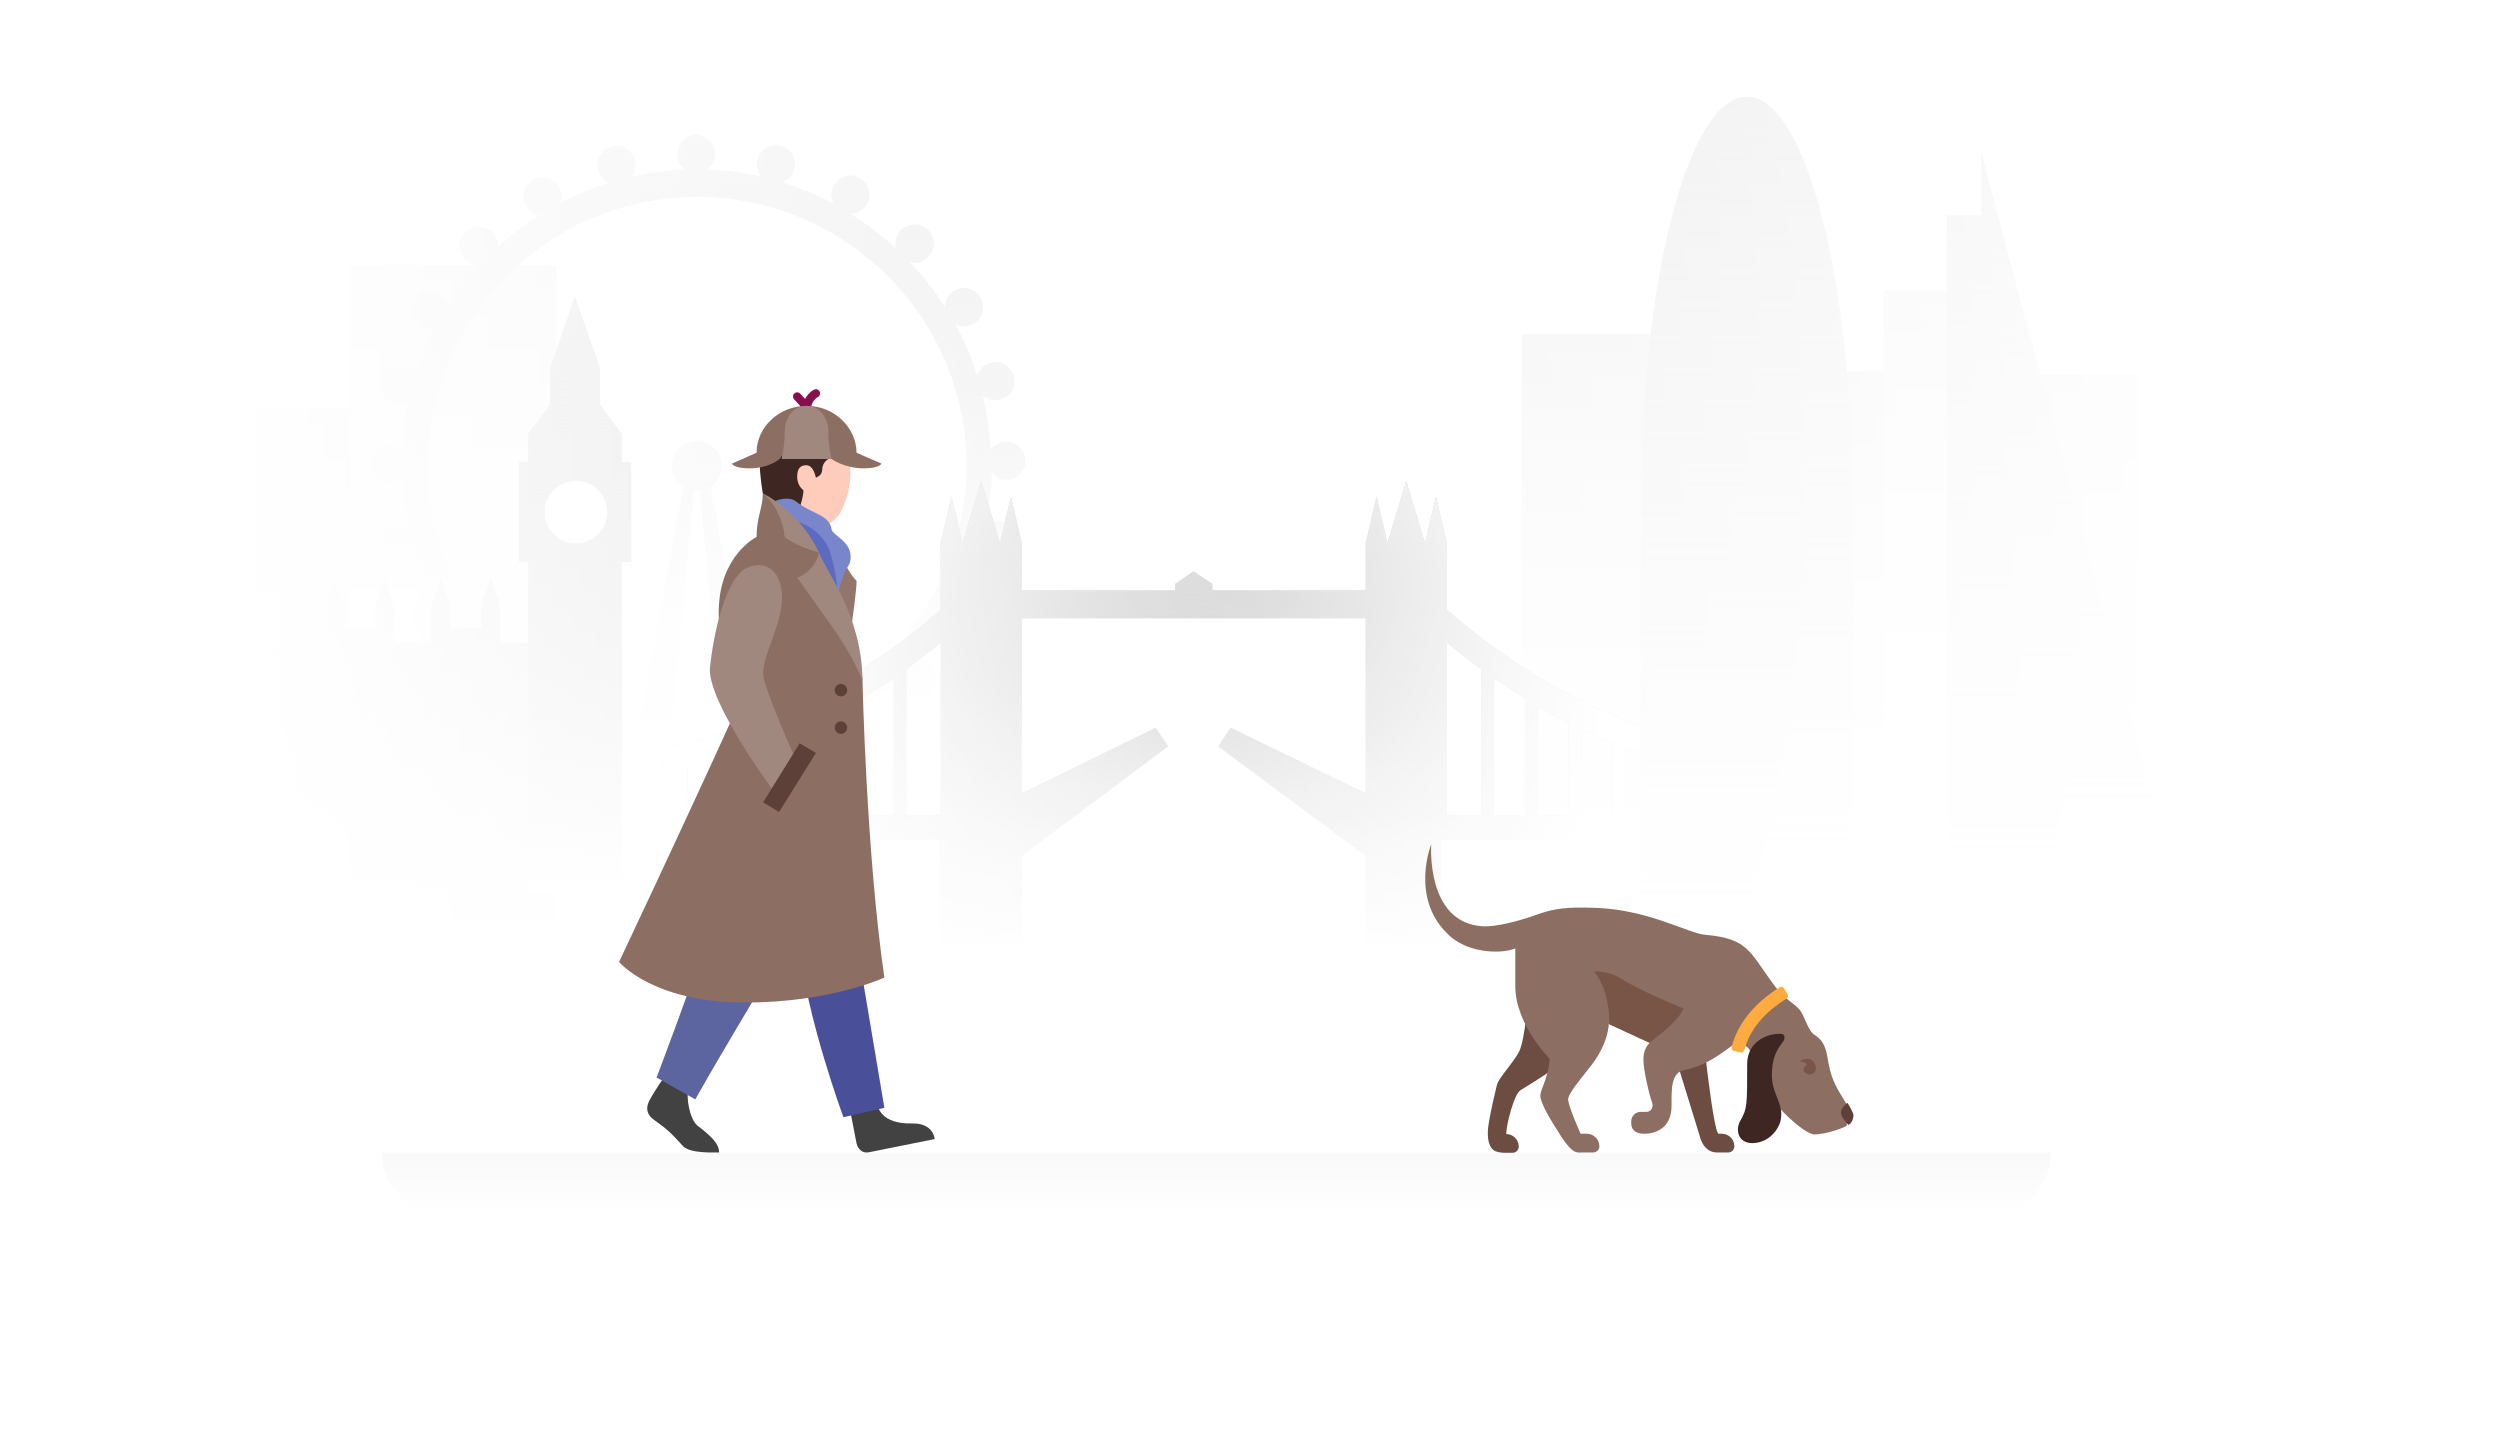 <svg width="600" height="344" viewBox="0 0 600 344" fill="none" xmlns="http://www.w3.org/2000/svg">
<rect x="0" y="0" width="600" height="344" fill="#333333" stroke="none"/>
<g clip-path="url(#clip0)">
<path d="M600 -58.536H0V391.31H600V-58.536Z" fill="white"/>
<path d="M452.25 176.134H480V69.67H452.25V176.134Z" fill="url(#paint0_linear)"/>
<path d="M452.25 176.134H480V69.67H452.25V176.134Z" fill="url(#paint1_linear)"/>
<path d="M365.25 203.124H404.25V80.166H365.25V203.124Z" fill="url(#paint2_linear)"/>
<path d="M365.25 203.124H404.25V80.166H365.25V203.124Z" fill="url(#paint3_linear)"/>
<path d="M413.25 200.125H452.25V89.163H413.25V200.125Z" fill="url(#paint4_linear)"/>
<path d="M413.25 200.125H452.25V89.163H413.25V200.125Z" fill="url(#paint5_linear)"/>
<path d="M513 89.913H477V218.869H513V89.913Z" fill="white"/>
<path d="M513 89.913H477V218.869H513V89.913Z" fill="url(#paint6_linear)"/>
<path d="M98.25 98.16H61.5V227.116H98.25V98.16Z" fill="white"/>
<path d="M61.5 227.116H98.25V98.16H61.5V227.116Z" fill="url(#paint7_linear)"/>
<path d="M133.5 63.672H84V191.128H133.5V63.672Z" fill="white"/>
<path d="M84 191.128H133.5V63.672H84V191.128Z" fill="url(#paint8_linear)"/>
<path d="M241.5 115.179C244.05 115.179 246.075 113.155 246.075 110.606C246.075 108.057 244.05 106.033 241.5 106.033C239.925 106.033 238.575 106.782 237.75 107.982C237.525 103.483 236.85 99.135 235.875 94.936C237 95.911 238.575 96.361 240.075 95.911C242.55 95.236 243.975 92.762 243.3 90.288C242.625 87.814 240.15 86.389 237.675 87.064C236.1 87.514 234.975 88.638 234.525 90.138C233.175 85.79 231.375 81.666 229.275 77.767C230.625 78.517 232.275 78.517 233.7 77.692C235.875 76.418 236.625 73.569 235.35 71.394C234.075 69.22 231.225 68.47 229.05 69.745C227.55 70.57 226.8 72.144 226.8 73.719C224.325 69.82 221.475 66.221 218.325 62.922C219.825 63.297 221.55 62.922 222.75 61.723C224.55 59.923 224.55 56.999 222.75 55.2C220.95 53.401 218.025 53.401 216.225 55.2C215.025 56.4 214.65 58.124 215.025 59.623C211.65 56.55 208.05 53.776 204.15 51.301C205.725 51.226 207.15 50.477 208.05 49.052C209.325 46.878 208.575 44.029 206.4 42.754C204.225 41.48 201.375 42.229 200.1 44.404C199.275 45.828 199.35 47.553 200.1 48.902C196.125 46.803 192 45.078 187.65 43.729C189.075 43.279 190.2 42.08 190.65 40.58C191.325 38.106 189.825 35.632 187.425 34.957C184.95 34.282 182.475 35.782 181.8 38.181C181.35 39.755 181.8 41.33 182.85 42.454C178.575 41.48 174.225 40.88 169.725 40.73C170.925 39.905 171.675 38.556 171.675 36.981C171.675 34.432 169.65 32.408 167.1 32.408C164.55 32.408 162.525 34.432 162.525 36.981C162.525 38.556 163.275 39.905 164.475 40.73C160.05 40.88 155.775 41.48 151.575 42.379C152.4 41.255 152.775 39.83 152.4 38.406C151.725 35.932 149.25 34.507 146.775 35.182C144.3 35.857 142.875 38.331 143.55 40.805C143.925 42.229 144.9 43.279 146.175 43.804C142.125 45.078 138.225 46.728 134.475 48.677C134.925 47.478 134.85 46.053 134.175 44.853C132.9 42.679 130.05 41.929 127.875 43.204C125.7 44.479 124.95 47.328 126.225 49.502C126.9 50.702 128.1 51.451 129.375 51.676C125.85 53.925 122.55 56.4 119.55 59.174C119.55 57.974 119.175 56.7 118.2 55.8C116.4 54 113.475 54 111.675 55.8C109.875 57.599 109.875 60.523 111.675 62.322C112.575 63.222 113.85 63.672 115.05 63.672C112.35 66.596 109.875 69.82 107.7 73.194C107.4 72.069 106.65 71.095 105.6 70.495C103.425 69.22 100.575 69.97 99.3 72.144C98.025 74.318 98.775 77.168 100.95 78.442C102 79.042 103.2 79.192 104.325 78.892C102.525 82.341 100.95 86.014 99.75 89.763C99.15 88.864 98.25 88.189 97.125 87.889C94.65 87.214 92.175 88.713 91.5 91.113C90.825 93.587 92.325 96.061 94.725 96.736C95.85 97.036 96.975 96.886 97.875 96.436C97.05 100.185 96.525 104.008 96.375 107.907C95.625 107.307 94.575 106.857 93.525 106.857C90.975 106.857 88.95 108.882 88.95 111.431C88.95 113.98 90.975 116.004 93.525 116.004C94.575 116.004 95.625 115.629 96.375 114.955C96.6 118.853 97.05 122.602 97.875 126.276C96.975 125.901 96 125.826 94.95 126.051C92.475 126.726 91.05 129.2 91.725 131.674C92.4 134.148 94.875 135.573 97.35 134.898C98.325 134.598 99.15 133.998 99.75 133.248C100.95 136.847 102.375 140.371 104.1 143.67C103.125 143.595 102.225 143.745 101.325 144.27C99.15 145.544 98.4 148.393 99.675 150.567C100.95 152.742 103.8 153.491 105.975 152.217C106.875 151.692 107.475 150.942 107.925 150.043C110.025 153.191 112.275 156.19 114.825 158.965C113.925 159.114 113.025 159.564 112.275 160.239C110.475 162.038 110.475 164.962 112.275 166.762C114.075 168.561 117 168.561 118.8 166.762C119.55 166.012 119.925 165.112 120.075 164.138C122.925 166.612 125.925 168.936 129.075 170.96C128.25 171.335 127.425 172.01 126.975 172.835C125.7 175.009 126.45 177.858 128.625 179.133C130.8 180.407 133.65 179.657 134.925 177.483C135.45 176.583 135.6 175.609 135.525 174.634C138.9 176.284 142.35 177.783 146.025 178.908C145.275 179.507 144.75 180.332 144.45 181.307C143.775 183.781 145.275 186.255 147.675 186.93C150.15 187.605 152.625 186.105 153.3 183.706C153.6 182.656 153.45 181.682 153.075 180.782C156.75 181.532 160.575 181.982 164.4 182.132C163.8 182.881 163.425 183.856 163.425 184.981C163.425 187.53 165.45 189.554 168 189.554C170.55 189.554 172.575 187.53 172.575 184.981C172.575 183.856 172.2 182.881 171.525 182.057C175.425 181.832 179.25 181.232 183 180.407C182.55 181.382 182.4 182.431 182.7 183.556C183.375 186.03 185.85 187.455 188.325 186.78C190.8 186.105 192.225 183.631 191.55 181.157C191.25 180.032 190.5 179.133 189.6 178.533C193.35 177.258 197.025 175.684 200.475 173.809C200.25 174.934 200.4 176.059 201 177.108C202.275 179.283 205.125 180.032 207.3 178.758C209.475 177.483 210.225 174.634 208.95 172.46C208.35 171.335 207.3 170.66 206.175 170.361C209.55 168.111 212.7 165.637 215.625 162.863C215.625 164.063 216.075 165.262 216.975 166.162C218.775 167.961 221.7 167.961 223.5 166.162C225.3 164.363 225.3 161.439 223.5 159.639C222.525 158.665 221.25 158.29 220.05 158.29C222.825 155.216 225.3 151.917 227.475 148.318C227.7 149.593 228.45 150.717 229.65 151.392C231.825 152.667 234.675 151.917 235.95 149.743C237.225 147.568 236.475 144.719 234.3 143.445C233.1 142.695 231.675 142.695 230.4 143.145C232.275 139.396 233.85 135.423 235.125 131.374C235.65 132.648 236.7 133.623 238.125 133.998C240.6 134.673 243.075 133.173 243.75 130.774C244.425 128.3 242.925 125.826 240.525 125.151C239.1 124.776 237.6 125.151 236.55 125.976C237.45 121.777 237.9 117.504 238.05 113.08C238.65 114.43 240 115.179 241.5 115.179ZM167.25 176.359C165.15 176.359 163.125 176.284 161.1 176.059L166.5 117.729C166.725 117.729 167.025 117.804 167.25 117.804C167.475 117.804 167.775 117.804 168 117.729L173.4 176.059C171.375 176.284 169.275 176.359 167.25 176.359ZM181.275 174.784L170.475 116.829C172.125 115.779 173.25 113.905 173.25 111.806C173.25 108.507 170.55 105.808 167.25 105.808C163.95 105.808 161.25 108.507 161.25 111.806C161.25 113.905 162.375 115.779 164.025 116.829L153.225 174.784C124.35 168.336 102.675 142.545 102.675 111.806C102.675 76.193 131.7 47.253 167.325 47.253C202.95 47.253 231.975 76.268 231.975 111.806C231.9 142.545 210.225 168.336 181.275 174.784Z" fill="white"/>
<path d="M241.5 115.179C244.05 115.179 246.075 113.155 246.075 110.606C246.075 108.057 244.05 106.033 241.5 106.033C239.925 106.033 238.575 106.782 237.75 107.982C237.525 103.483 236.85 99.135 235.875 94.936C237 95.911 238.575 96.361 240.075 95.911C242.55 95.236 243.975 92.762 243.3 90.288C242.625 87.814 240.15 86.389 237.675 87.064C236.1 87.514 234.975 88.638 234.525 90.138C233.175 85.79 231.375 81.666 229.275 77.767C230.625 78.517 232.275 78.517 233.7 77.692C235.875 76.418 236.625 73.569 235.35 71.394C234.075 69.22 231.225 68.47 229.05 69.745C227.55 70.57 226.8 72.144 226.8 73.719C224.325 69.82 221.475 66.221 218.325 62.922C219.825 63.297 221.55 62.922 222.75 61.723C224.55 59.923 224.55 56.999 222.75 55.2C220.95 53.401 218.025 53.401 216.225 55.2C215.025 56.4 214.65 58.124 215.025 59.623C211.65 56.55 208.05 53.776 204.15 51.301C205.725 51.226 207.15 50.477 208.05 49.052C209.325 46.878 208.575 44.029 206.4 42.754C204.225 41.48 201.375 42.229 200.1 44.404C199.275 45.828 199.35 47.553 200.1 48.902C196.125 46.803 192 45.078 187.65 43.729C189.075 43.279 190.2 42.08 190.65 40.58C191.325 38.106 189.825 35.632 187.425 34.957C184.95 34.282 182.475 35.782 181.8 38.181C181.35 39.755 181.8 41.33 182.85 42.454C178.575 41.48 174.225 40.88 169.725 40.73C170.925 39.905 171.675 38.556 171.675 36.981C171.675 34.432 169.65 32.408 167.1 32.408C164.55 32.408 162.525 34.432 162.525 36.981C162.525 38.556 163.275 39.905 164.475 40.73C160.05 40.88 155.775 41.48 151.575 42.379C152.4 41.255 152.775 39.83 152.4 38.406C151.725 35.932 149.25 34.507 146.775 35.182C144.3 35.857 142.875 38.331 143.55 40.805C143.925 42.229 144.9 43.279 146.175 43.804C142.125 45.078 138.225 46.728 134.475 48.677C134.925 47.478 134.85 46.053 134.175 44.853C132.9 42.679 130.05 41.929 127.875 43.204C125.7 44.479 124.95 47.328 126.225 49.502C126.9 50.702 128.1 51.451 129.375 51.676C125.85 53.925 122.55 56.4 119.55 59.174C119.55 57.974 119.175 56.7 118.2 55.8C116.4 54 113.475 54 111.675 55.8C109.875 57.599 109.875 60.523 111.675 62.322C112.575 63.222 113.85 63.672 115.05 63.672C112.35 66.596 109.875 69.82 107.7 73.194C107.4 72.069 106.65 71.095 105.6 70.495C103.425 69.22 100.575 69.97 99.3 72.144C98.025 74.318 98.775 77.168 100.95 78.442C102 79.042 103.2 79.192 104.325 78.892C102.525 82.341 100.95 86.014 99.75 89.763C99.15 88.864 98.25 88.189 97.125 87.889C94.65 87.214 92.175 88.713 91.5 91.113C90.825 93.587 92.325 96.061 94.725 96.736C95.85 97.036 96.975 96.886 97.875 96.436C97.05 100.185 96.525 104.008 96.375 107.907C95.625 107.307 94.575 106.857 93.525 106.857C90.975 106.857 88.95 108.882 88.95 111.431C88.95 113.98 90.975 116.004 93.525 116.004C94.575 116.004 95.625 115.629 96.375 114.955C96.6 118.853 97.05 122.602 97.875 126.276C96.975 125.901 96 125.826 94.95 126.051C92.475 126.726 91.05 129.2 91.725 131.674C92.4 134.148 94.875 135.573 97.35 134.898C98.325 134.598 99.15 133.998 99.75 133.248C100.95 136.847 102.375 140.371 104.1 143.67C103.125 143.595 102.225 143.745 101.325 144.27C99.15 145.544 98.4 148.393 99.675 150.567C100.95 152.742 103.8 153.491 105.975 152.217C106.875 151.692 107.475 150.942 107.925 150.043C110.025 153.191 112.275 156.19 114.825 158.965C113.925 159.114 113.025 159.564 112.275 160.239C110.475 162.038 110.475 164.962 112.275 166.762C114.075 168.561 117 168.561 118.8 166.762C119.55 166.012 119.925 165.112 120.075 164.138C122.925 166.612 125.925 168.936 129.075 170.96C128.25 171.335 127.425 172.01 126.975 172.835C125.7 175.009 126.45 177.858 128.625 179.133C130.8 180.407 133.65 179.657 134.925 177.483C135.45 176.583 135.6 175.609 135.525 174.634C138.9 176.284 142.35 177.783 146.025 178.908C145.275 179.507 144.75 180.332 144.45 181.307C143.775 183.781 145.275 186.255 147.675 186.93C150.15 187.605 152.625 186.105 153.3 183.706C153.6 182.656 153.45 181.682 153.075 180.782C156.75 181.532 160.575 181.982 164.4 182.132C163.8 182.881 163.425 183.856 163.425 184.981C163.425 187.53 165.45 189.554 168 189.554C170.55 189.554 172.575 187.53 172.575 184.981C172.575 183.856 172.2 182.881 171.525 182.057C175.425 181.832 179.25 181.232 183 180.407C182.55 181.382 182.4 182.431 182.7 183.556C183.375 186.03 185.85 187.455 188.325 186.78C190.8 186.105 192.225 183.631 191.55 181.157C191.25 180.032 190.5 179.133 189.6 178.533C193.35 177.258 197.025 175.684 200.475 173.809C200.25 174.934 200.4 176.059 201 177.108C202.275 179.283 205.125 180.032 207.3 178.758C209.475 177.483 210.225 174.634 208.95 172.46C208.35 171.335 207.3 170.66 206.175 170.361C209.55 168.111 212.7 165.637 215.625 162.863C215.625 164.063 216.075 165.262 216.975 166.162C218.775 167.961 221.7 167.961 223.5 166.162C225.3 164.363 225.3 161.439 223.5 159.639C222.525 158.665 221.25 158.29 220.05 158.29C222.825 155.216 225.3 151.917 227.475 148.318C227.7 149.593 228.45 150.717 229.65 151.392C231.825 152.667 234.675 151.917 235.95 149.743C237.225 147.568 236.475 144.719 234.3 143.445C233.1 142.695 231.675 142.695 230.4 143.145C232.275 139.396 233.85 135.423 235.125 131.374C235.65 132.648 236.7 133.623 238.125 133.998C240.6 134.673 243.075 133.173 243.75 130.774C244.425 128.3 242.925 125.826 240.525 125.151C239.1 124.776 237.6 125.151 236.55 125.976C237.45 121.777 237.9 117.504 238.05 113.08C238.65 114.43 240 115.179 241.5 115.179ZM167.25 176.359C165.15 176.359 163.125 176.284 161.1 176.059L166.5 117.729C166.725 117.729 167.025 117.804 167.25 117.804C167.475 117.804 167.775 117.804 168 117.729L173.4 176.059C171.375 176.284 169.275 176.359 167.25 176.359ZM181.275 174.784L170.475 116.829C172.125 115.779 173.25 113.905 173.25 111.806C173.25 108.507 170.55 105.808 167.25 105.808C163.95 105.808 161.25 108.507 161.25 111.806C161.25 113.905 162.375 115.779 164.025 116.829L153.225 174.784C124.35 168.336 102.675 142.545 102.675 111.806C102.675 76.193 131.7 47.253 167.325 47.253C202.95 47.253 231.975 76.268 231.975 111.806C231.9 142.545 210.225 168.336 181.275 174.784Z" fill="url(#paint9_linear)"/>
<path d="M475.5 36.681V51.676H467.25V221.868H524.7L475.5 36.681Z" fill="white"/>
<path d="M475.5 36.681V51.676H467.25V221.868H524.7L475.5 36.681Z" fill="url(#paint10_linear)"/>
<path d="M120 154.391V145.394L117.75 138.646L115.5 145.394V150.642H108V145.394L105.75 138.646L103.5 145.394V154.391H94.5V145.394L92.25 138.646L90 145.394V150.642H82.5V145.394L80.25 138.646L78 145.394V154.391H61.5V221.118H133.5V154.391H120Z" fill="white"/>
<path d="M120 154.391V145.394L117.75 138.646L115.5 145.394V150.642H108V145.394L105.75 138.646L103.5 145.394V154.391H94.5V145.394L92.25 138.646L90 145.394V150.642H82.5V145.394L80.25 138.646L78 145.394V154.391H61.5V221.118H133.5V154.391H120Z" fill="url(#paint11_linear)"/>
<path d="M120 154.391V145.394L117.75 138.646L115.5 145.394V150.642H108V145.394L105.75 138.646L103.5 145.394V154.391H94.5V145.394L92.25 138.646L90 145.394V150.642H82.5V145.394L80.25 138.646L78 145.394V154.391H61.5V221.118H133.5V154.391H120Z" fill="url(#paint12_radial)"/>
<path d="M149.25 110.906V104.158L144 97.111V88.339L138 71.169L132 88.339V97.186L126.75 104.083V110.831H124.5V134.823H126.75V214.296H149.25V134.898H151.5V110.906H149.25Z" fill="white"/>
<path d="M149.25 110.906V104.158L144 97.111V88.339L138 71.169L132 88.339V97.186L126.75 104.083V110.831H124.5V134.823H126.75V214.296H149.25V134.898H151.5V110.906H149.25ZM138.225 130.399C134.1 130.399 130.725 127.025 130.725 122.902C130.725 118.778 134.1 115.404 138.225 115.404C142.35 115.404 145.725 118.778 145.725 122.902C145.725 127.025 142.35 130.399 138.225 130.399Z" fill="url(#paint13_linear)"/>
<path d="M410.999 184.831C411.899 184.981 412.724 185.056 413.624 185.205L414.299 179.283C381.824 175.459 354.149 152.442 347.249 146.294V146.144V130.399L344.624 119.153L341.999 130.399L337.499 115.404L332.999 130.399L330.374 119.153L327.749 130.399V141.645H290.999V140.146L286.499 137.147V137.072L281.999 140.146V141.645H245.249V130.399L242.624 119.153L239.999 130.399L235.499 115.404L230.999 130.399L228.374 119.153L225.749 130.399V146.144V146.294C218.849 152.442 191.324 175.459 158.699 179.283L159.374 185.205C160.274 185.131 161.174 184.981 161.999 184.831V195.627H158.999V201.625H225.749V226.366H245.249V205.374L280.349 179.133L277.349 174.634L245.249 190.379V148.393H327.749V190.379L295.349 174.634L292.349 179.133L327.749 205.374V226.366H345.749V201.625H413.999V195.627H410.999V184.831ZM172.499 195.627H164.999V184.381C167.549 183.931 170.024 183.331 172.499 182.731V195.627ZM182.999 195.627H175.499V181.907C178.049 181.157 180.524 180.332 182.999 179.432V195.627ZM193.499 195.627H185.999V178.233C188.549 177.183 191.099 176.134 193.499 174.934V195.627ZM203.999 195.627H196.499V173.509C199.124 172.16 201.599 170.81 203.999 169.461V195.627ZM214.499 195.627H206.999V167.587C209.699 165.937 212.174 164.288 214.499 162.713V195.627ZM225.749 154.391V195.552V195.627H217.499V160.614C220.799 158.215 223.574 156.04 225.749 154.241V154.391ZM355.499 195.627H347.249V195.552V154.391V154.241C349.424 156.04 352.199 158.29 355.499 160.614V195.627ZM365.999 195.627H358.499V162.713C360.824 164.288 363.299 165.937 365.999 167.587V195.627ZM376.499 195.627H368.999V169.386C371.399 170.735 373.874 172.16 376.499 173.435V195.627ZM386.999 195.627H379.499V174.934C381.899 176.059 384.449 177.183 386.999 178.233V195.627ZM397.499 195.627H389.999V179.357C392.474 180.257 394.949 181.082 397.499 181.832V195.627ZM407.999 195.627H400.499V182.731C402.974 183.406 405.449 183.931 407.999 184.381V195.627Z" fill="white"/>
<path d="M410.999 184.831C411.899 184.981 412.724 185.056 413.624 185.205L414.299 179.283C381.824 175.459 354.149 152.442 347.249 146.294V146.144V130.399L344.624 119.153L341.999 130.399L337.499 115.404L332.999 130.399L330.374 119.153L327.749 130.399V141.645H290.999V140.146L286.499 137.147V137.072L281.999 140.146V141.645H245.249V130.399L242.624 119.153L239.999 130.399L235.499 115.404L230.999 130.399L228.374 119.153L225.749 130.399V146.144V146.294C218.849 152.442 191.324 175.459 158.699 179.283L159.374 185.205C160.274 185.131 161.174 184.981 161.999 184.831V195.627H158.999V201.625H225.749V226.366H245.249V205.374L280.349 179.133L277.349 174.634L245.249 190.379V148.393H327.749V190.379L295.349 174.634L292.349 179.133L327.749 205.374V226.366H345.749V201.625H413.999V195.627H410.999V184.831ZM172.499 195.627H164.999V184.381C167.549 183.931 170.024 183.331 172.499 182.731V195.627ZM182.999 195.627H175.499V181.907C178.049 181.157 180.524 180.332 182.999 179.432V195.627ZM193.499 195.627H185.999V178.233C188.549 177.183 191.099 176.134 193.499 174.934V195.627ZM203.999 195.627H196.499V173.509C199.124 172.16 201.599 170.81 203.999 169.461V195.627ZM214.499 195.627H206.999V167.587C209.699 165.937 212.174 164.288 214.499 162.713V195.627ZM225.749 154.391V195.552V195.627H217.499V160.614C220.799 158.215 223.574 156.04 225.749 154.241V154.391ZM355.499 195.627H347.249V195.552V154.391V154.241C349.424 156.04 352.199 158.29 355.499 160.614V195.627ZM365.999 195.627H358.499V162.713C360.824 164.288 363.299 165.937 365.999 167.587V195.627ZM376.499 195.627H368.999V169.386C371.399 170.735 373.874 172.16 376.499 173.435V195.627ZM386.999 195.627H379.499V174.934C381.899 176.059 384.449 177.183 386.999 178.233V195.627ZM397.499 195.627H389.999V179.357C392.474 180.257 394.949 181.082 397.499 181.832V195.627ZM407.999 195.627H400.499V182.731C402.974 183.406 405.449 183.931 407.999 184.381V195.627Z" fill="url(#paint14_linear)"/>
<path d="M410.999 184.831C411.899 184.981 412.724 185.056 413.624 185.205L414.299 179.283C381.824 175.459 354.149 152.442 347.249 146.294V146.144V130.399L344.624 119.153L341.999 130.399L337.499 115.404L332.999 130.399L330.374 119.153L327.749 130.399V141.645H290.999V140.146L286.499 137.147V137.072L281.999 140.146V141.645H245.249V130.399L242.624 119.153L239.999 130.399L235.499 115.404L230.999 130.399L228.374 119.153L225.749 130.399V146.144V146.294C218.849 152.442 191.324 175.459 158.699 179.283L159.374 185.205C160.274 185.131 161.174 184.981 161.999 184.831V195.627H158.999V201.625H225.749V226.366H245.249V205.374L280.349 179.133L277.349 174.634L245.249 190.379V148.393H327.749V190.379L295.349 174.634L292.349 179.133L327.749 205.374V226.366H345.749V201.625H413.999V195.627H410.999V184.831ZM172.499 195.627H164.999V184.381C167.549 183.931 170.024 183.331 172.499 182.731V195.627ZM182.999 195.627H175.499V181.907C178.049 181.157 180.524 180.332 182.999 179.432V195.627ZM193.499 195.627H185.999V178.233C188.549 177.183 191.099 176.134 193.499 174.934V195.627ZM203.999 195.627H196.499V173.509C199.124 172.16 201.599 170.81 203.999 169.461V195.627ZM214.499 195.627H206.999V167.587C209.699 165.937 212.174 164.288 214.499 162.713V195.627ZM225.749 154.391V195.552V195.627H217.499V160.614C220.799 158.215 223.574 156.04 225.749 154.241V154.391ZM355.499 195.627H347.249V195.552V154.391V154.241C349.424 156.04 352.199 158.29 355.499 160.614V195.627ZM365.999 195.627H358.499V162.713C360.824 164.288 363.299 165.937 365.999 167.587V195.627ZM376.499 195.627H368.999V169.386C371.399 170.735 373.874 172.16 376.499 173.435V195.627ZM386.999 195.627H379.499V174.934C381.899 176.059 384.449 177.183 386.999 178.233V195.627ZM397.499 195.627H389.999V179.357C392.474 180.257 394.949 181.082 397.499 181.832V195.627ZM407.999 195.627H400.499V182.731C402.974 183.406 405.449 183.931 407.999 184.381V195.627Z" fill="url(#paint15_radial)"/>
<path d="M444.75 122.152C444.75 144.719 444.75 221.118 444.75 221.118H393.75C393.75 221.118 393.75 176.808 393.75 122.152C393.75 67.496 405.15 23.186 419.25 23.186C433.35 23.186 444.75 67.496 444.75 122.152Z" fill="white"/>
<path d="M444.75 122.152C444.75 144.719 444.75 221.118 444.75 221.118H393.75C393.75 221.118 393.75 176.808 393.75 122.152C393.75 67.496 405.15 23.186 419.25 23.186C433.35 23.186 444.75 67.496 444.75 122.152Z" fill="url(#paint16_linear)"/>
<path d="M600 -58.536H0V285.596H600V-58.536Z" fill="url(#paint17_radial)"/>
<path opacity="0.2" d="M492.225 276.599C492.225 284.847 485.475 291.594 477.225 291.594H106.725C98.4 291.594 91.725 284.847 91.725 276.599H492.225Z" fill="url(#paint18_linear)"/>
<path d="M201.826 122.752C201.151 124.026 200.101 125.151 196.801 127.175C196.801 127.175 195.451 127.85 196.126 131.149H184.276C184.276 131.149 186.151 130.024 187.351 127.175C188.026 125.601 187.726 123.727 186.676 122.377C185.326 120.578 183.601 117.579 183.601 110.681C183.601 102.809 189.301 100.185 194.101 100.185C200.851 100.185 204.076 104.758 204.076 113.38C204.076 116.379 203.476 119.528 201.826 122.752Z" fill="#FFCCBC"/>
<path d="M184.575 122.152L183.075 118.403C183.075 118.403 182.325 114.355 182.325 110.756C182.325 102.884 186.975 98.91 194.1 98.91C200.1 98.91 202.725 102.884 203.4 106.782L198.825 110.156C198.825 110.156 197.325 110.906 197.325 112.78C197.25 114.055 196.35 114.355 195.825 114.655C195.225 112.181 194.325 111.656 193.5 111.656C193.05 111.656 192.525 111.731 192.075 112.106C191.475 112.63 191.325 113.53 191.325 114.43C191.325 115.854 192 117.054 192.825 117.654C192.825 119.228 192.075 121.327 192.075 121.327L189.825 122.152H184.575Z" fill="#3E2723"/>
<path d="M219 269.627C211.2 269.852 210.675 265.353 210.675 265.353L204.075 266.703L205.575 274.425C205.575 274.425 206.1 277.049 208.65 276.524C214.35 275.4 224.325 273.375 224.325 273.375C224.325 273.375 224.1 269.552 219 269.627Z" fill="#424242"/>
<path d="M202.2 134.148C202.2 134.148 204 137.972 205.575 139.396C205.575 143.145 202.95 159.639 202.95 159.639L199.2 140.896L200.7 132.648L202.2 134.148Z" fill="#93756B"/>
<path d="M185.175 120.653C185.175 120.653 186.975 119.603 188.925 119.678C189.75 119.678 190.575 119.903 191.25 120.503C194.925 123.427 198.975 123.427 199.575 127.025C199.875 128.525 204.15 129.874 204.15 133.548C204.15 134.748 204.075 135.048 203.25 136.397C201.9 138.646 201.375 141.645 201.375 141.645H185.25V120.653H185.175Z" fill="#7986CB"/>
<path d="M191.25 125.151C191.25 125.151 196.575 126.426 198.975 131.824C199.575 133.173 201 139.171 201 142.395H191.25V125.151Z" fill="#5C6BC0"/>
<path d="M163.95 275.1C161.101 271.951 160.276 271.126 156.826 268.652C155.551 267.752 154.8 266.253 155.775 264.303C156.975 261.904 159.6 258.231 159.6 258.231L165.675 259.43C165.675 259.43 165.825 259.505 165.225 261.305C164.625 263.104 165.45 268.577 167.4 270.152C170.325 272.401 172.65 274.425 172.575 276.599C172.575 276.599 171.45 276.599 170.1 276.599C168.375 276.524 165.15 276.374 163.95 275.1Z" fill="#424242"/>
<path d="M171.825 183.931C171.825 183.931 169.725 209.422 169.65 224.567C166.575 235.063 157.575 258.605 157.575 258.605L166.875 263.854C182.625 235.888 187.2 232.364 192.15 212.346C193.5 207.098 188.025 185.505 188.025 185.505L171.825 183.931Z" fill="#5D65A0"/>
<path d="M198.825 186.105L212.25 265.878L202.425 268.127C202.425 268.127 193.575 244.21 191.85 227.041C188.475 214.071 182.25 200.2 179.925 183.931C205.575 186.555 198.825 186.105 198.825 186.105Z" fill="#495099"/>
<path d="M201.45 146.744C200.4 145.169 196.5 132.649 196.5 132.649L186.75 130.174L184.05 127.925L181.5 128.9C181.5 128.9 172.5 133.398 172.5 146.894C172.5 150.717 172.5 160.389 172.5 160.389L173.25 167.886L175.425 173.06C164.55 197.051 148.575 230.865 148.575 230.865C148.575 230.865 156.675 240.612 178.8 240.612C199.425 240.612 212.25 234.614 212.25 234.614C207.9 204.774 207 163.388 207 163.388C207 163.388 206.7 154.391 201.45 146.744Z" fill="#8D6E63"/>
<path d="M179.701 136.097C174.001 138.122 171.151 152.892 170.401 160.089C169.501 168.411 186.601 191.128 186.601 191.128L191.4 183.256C191.4 183.256 183.226 165.037 183.151 161.888C183.151 160.164 183.601 158.065 184.576 155.516C187.276 148.393 188.326 144.419 187.276 140.221C186.076 135.797 182.701 134.973 179.701 136.097Z" fill="#A1887F"/>
<path d="M183.075 118.403C183.075 122.002 181.575 124.027 181.575 128.9L196.65 133.023C188.775 122.227 183.075 118.403 183.075 118.403Z" fill="#8D6E63"/>
<path d="M196.575 132.648C195.375 137.447 191.325 138.646 191.325 138.646C191.325 138.646 195.15 143.97 199.575 150.192C205.2 158.14 207 163.388 207 163.388C206.85 147.568 198.375 137.447 196.575 132.648Z" fill="#A1887F"/>
<path d="M196.575 132.649C190.575 130.849 188.325 128.9 188.325 128.9C187.575 121.627 183.075 118.403 183.075 118.403C183.075 118.403 191.775 122.452 196.575 132.649Z" fill="#A1887F"/>
<path d="M191.325 95.161L193.65 97.71C193.65 97.71 193.875 95.461 195.825 94.412" stroke="#880E4F" stroke-width="2" stroke-miterlimit="10" stroke-linecap="round" stroke-linejoin="round"/>
<path d="M205.575 108.657C205.5 102.509 200.175 97.41 193.575 97.41C186.975 97.41 181.575 102.509 181.575 108.657L175.65 111.281C175.65 111.281 176.175 112.405 179.775 112.405C184.575 112.405 187.575 110.156 187.575 109.406L193.575 110.156H199.575C199.575 110.156 202.575 112.405 207.375 112.405C210.975 112.405 211.575 111.281 211.575 111.281L205.575 108.657Z" fill="#8D6E63"/>
<path d="M198.825 103.783C198.825 107.157 199.575 110.156 199.575 110.156H187.575C187.575 110.156 188.325 107.157 188.325 103.783C188.325 100.26 190.425 97.41 193.575 97.41C196.725 97.41 198.825 100.26 198.825 103.783Z" fill="#A1887F"/>
<path d="M201.825 176.134C202.654 176.134 203.325 175.462 203.325 174.634C203.325 173.806 202.654 173.135 201.825 173.135C200.997 173.135 200.325 173.806 200.325 174.634C200.325 175.462 200.997 176.134 201.825 176.134Z" fill="#5D4037"/>
<path d="M201.825 167.137C202.654 167.137 203.325 166.465 203.325 165.637C203.325 164.809 202.654 164.138 201.825 164.138C200.997 164.138 200.325 164.809 200.325 165.637C200.325 166.465 200.997 167.137 201.825 167.137Z" fill="#5D4037"/>
<path d="M186.975 194.877L183.15 192.553L191.925 178.383L195.825 180.707L186.975 194.877Z" fill="#5D4037"/>
<path d="M366.825 239.037C366.825 239.037 366 249.458 364.65 252.233C363.3 255.007 359.7 258.605 359.25 260.405C358.8 262.204 357.825 266.478 357.375 269.102C357.225 269.852 357.075 271.051 357.075 272.101C357.075 273.525 357.375 275.25 358.5 276.074C359.175 276.524 360.3 276.674 361.35 276.674H363C363.825 276.674 364.5 275.999 364.5 275.175C364.5 273.525 363.15 272.176 361.5 272.176C361.5 269.852 363.375 262.654 364.875 261.679C369.75 258.68 371.925 257.181 371.925 257.181C371.925 257.181 376.875 253.732 376.35 252.158C375.525 249.384 366.825 239.037 366.825 239.037Z" fill="#6D4C41"/>
<path d="M408.001 272.85C408.001 272.85 408.751 276.599 412.126 276.599H414.751C415.576 276.599 416.251 275.924 416.251 275.1C416.251 273.45 414.901 272.101 413.251 272.101H412.501C411.076 272.101 408.151 242.936 408.151 242.936L399.676 245.86L408.001 272.85Z" fill="#6D4C41"/>
<path d="M402.6 246.385C402.6 246.385 397.425 247.959 394.2 247.584C388.8 246.984 386.1 245.71 386.1 245.71C386.1 245.71 386.175 249.908 382.2 255.306C379.425 258.905 376.2 262.579 376.35 264.004C376.575 265.953 379.35 272.101 379.35 272.101H380.85C382.5 272.101 383.85 273.45 383.85 275.1C383.85 275.924 383.175 276.599 382.35 276.599C381.75 276.599 380.925 276.599 379.875 276.599C378.45 276.599 377.55 277.124 374.7 272.775C371.7 268.127 370.2 265.428 369.75 263.554C369.3 261.679 371.475 259.655 371.925 254.107C371.925 254.107 363.675 245.86 363.675 236.713C363.675 229.515 363.675 227.641 363.675 227.641C363.675 227.641 361.8 228.391 359.025 228.391C355.65 228.391 350.7 227.491 347.325 224.042C338.4 215.27 343.5 202.6 343.5 202.6C343.5 202.6 342.075 221.568 355.95 222.318C359.1 222.468 364.425 221.043 367.875 219.844C370.725 218.869 373.125 217.894 378.525 217.819C379.95 217.819 381.525 217.819 383.4 217.894C395.925 218.494 405.15 223.967 409.2 224.342C420.45 225.317 419.85 228.99 427.05 238.062C428.325 239.637 430.35 240.612 431.85 242.261C433.125 243.76 433.875 247.359 435.45 248.334C438.45 250.133 438.45 253.432 438.825 255.082C439.725 259.73 440.85 261.079 443.175 264.978L443.25 270.151C442.875 270.526 438.45 272.251 435.45 272.251C433.725 272.251 429.6 268.802 426.45 265.278C423.45 261.979 420.45 259.655 420.45 257.406C420.45 252.757 421.125 249.458 413.25 250.733L402.6 246.385Z" fill="#8D6E63"/>
<path d="M427.125 248.109C423.6 248.109 419.325 250.358 419.325 255.307C419.325 265.353 419.325 266.103 417.675 268.952C416.475 271.051 417 274.35 420.6 274.35C423 274.35 425.7 272.926 427.05 269.852C427.425 269.027 427.5 268.052 427.5 267.302C427.5 264.378 425.325 262.204 425.25 258.231C425.25 256.881 425.325 255.157 426 253.282C426.825 251.033 428.25 249.908 428.25 249.309C428.325 248.709 428.325 248.109 427.125 248.109Z" fill="#3E2723"/>
<path d="M443.4 264.678C443.4 264.678 441.825 265.803 441.825 267.002C441.825 268.202 443.625 270.001 443.625 270.001C443.625 270.001 444.825 269.402 444.825 267.602C444.825 267.002 443.4 264.678 443.4 264.678Z" fill="#5D4037"/>
<path d="M386.25 245.86L396 250.358C396 250.358 403.65 246.31 404.25 242.111C404.25 242.111 393.75 237.912 388.875 234.764C386.1 232.964 382.5 233.114 382.5 233.114C382.5 233.114 386.25 236.788 386.25 245.86Z" fill="#795548"/>
<path d="M417 250.208C415.725 250.433 410.85 255.606 404.25 256.806C400.95 257.406 401.175 261.679 401.175 265.353C401.175 271.276 396.675 272.101 394.575 272.101C392.85 272.101 391.5 271.351 391.5 269.627V269.102C391.5 267.827 392.55 266.853 393.75 266.853H395.1C395.7 266.853 396.225 266.553 396.45 266.028C396.675 265.578 396.675 265.128 396.525 264.678C395.775 262.654 394.425 256.806 394.425 254.332C394.425 252.832 394.725 251.483 395.925 250.283C397.2 249.009 402.3 245.785 404.1 242.036L408.975 248.334L417 250.208Z" fill="#8D6E63"/>
<path d="M417.676 252.607L416.176 252.233C415.726 252.158 415.501 251.708 415.576 251.258C417.676 243.311 424.201 238.812 427.126 236.938C427.501 236.713 427.951 236.863 428.176 237.238L429.001 238.587C429.226 238.962 429.076 239.412 428.776 239.637C425.026 242.036 420.301 245.785 418.651 252.008C418.426 252.457 418.051 252.682 417.676 252.607Z" fill="#FFAB40"/>
<path d="M432.075 254.857C432.075 254.857 432.225 254.107 433.8 254.107C435.3 254.107 435.825 255.681 435.825 256.431C435.825 257.256 435.075 257.856 434.325 257.856C433.575 257.856 432.825 257.256 432.825 256.731C432.825 255.981 433.575 255.606 433.575 255.606C433.575 255.606 433.8 254.857 432.075 254.857Z" fill="#795548"/>
</g>
<defs>
<linearGradient id="paint0_linear" x1="466.125" y1="69.67" x2="466.125" y2="176.134" gradientUnits="userSpaceOnUse">
<stop stop-color="#F6F6F6" stop-opacity="0.1"/>
<stop offset="0.345" stop-color="#FBFBFB" stop-opacity="0.411"/>
<stop offset="1" stop-color="white"/>
</linearGradient>
<linearGradient id="paint1_linear" x1="466.125" y1="69.67" x2="466.125" y2="176.134" gradientUnits="userSpaceOnUse">
<stop stop-color="#F5F5F5"/>
<stop offset="0.376" stop-color="#FBFBFB"/>
<stop offset="1" stop-color="white"/>
</linearGradient>
<linearGradient id="paint2_linear" x1="384.75" y1="80.166" x2="384.75" y2="203.124" gradientUnits="userSpaceOnUse">
<stop stop-color="#F6F6F6" stop-opacity="0.1"/>
<stop offset="0.345" stop-color="#FBFBFB" stop-opacity="0.411"/>
<stop offset="1" stop-color="white"/>
</linearGradient>
<linearGradient id="paint3_linear" x1="384.75" y1="80.166" x2="384.75" y2="203.124" gradientUnits="userSpaceOnUse">
<stop stop-color="#F5F5F5"/>
<stop offset="0.376" stop-color="#FBFBFB"/>
<stop offset="1" stop-color="white"/>
</linearGradient>
<linearGradient id="paint4_linear" x1="432.75" y1="89.163" x2="432.75" y2="200.125" gradientUnits="userSpaceOnUse">
<stop stop-color="#F6F6F6" stop-opacity="0.1"/>
<stop offset="0.345" stop-color="#FBFBFB" stop-opacity="0.411"/>
<stop offset="1" stop-color="white"/>
</linearGradient>
<linearGradient id="paint5_linear" x1="432.75" y1="89.163" x2="432.75" y2="200.125" gradientUnits="userSpaceOnUse">
<stop stop-color="#F5F5F5"/>
<stop offset="0.376" stop-color="#FBFBFB"/>
<stop offset="1" stop-color="white"/>
</linearGradient>
<linearGradient id="paint6_linear" x1="495" y1="89.913" x2="495" y2="218.869" gradientUnits="userSpaceOnUse">
<stop stop-color="#F5F5F5"/>
<stop offset="0.376" stop-color="#FBFBFB"/>
<stop offset="1" stop-color="white"/>
</linearGradient>
<linearGradient id="paint7_linear" x1="79.875" y1="98.16" x2="79.875" y2="227.116" gradientUnits="userSpaceOnUse">
<stop stop-color="#F5F5F5"/>
<stop offset="0.376" stop-color="#FBFBFB"/>
<stop offset="1" stop-color="white"/>
</linearGradient>
<linearGradient id="paint8_linear" x1="108.75" y1="63.672" x2="108.75" y2="191.128" gradientUnits="userSpaceOnUse">
<stop stop-color="#F5F5F5"/>
<stop offset="0.376" stop-color="#FBFBFB"/>
<stop offset="1" stop-color="white"/>
</linearGradient>
<linearGradient id="paint9_linear" x1="167.513" y1="32.408" x2="167.513" y2="190.079" gradientUnits="userSpaceOnUse">
<stop stop-color="#BDBDBD" stop-opacity="0.2"/>
<stop offset="0.053" stop-color="#C4C4C4" stop-opacity="0.243"/>
<stop offset="0.273" stop-color="#DEDEDE" stop-opacity="0.418"/>
<stop offset="0.5" stop-color="#F0F0F0" stop-opacity="0.6"/>
<stop offset="0.737" stop-color="#FBFBFB" stop-opacity="0.79"/>
<stop offset="1" stop-color="white"/>
</linearGradient>
<linearGradient id="paint10_linear" x1="495.975" y1="36.681" x2="495.975" y2="221.868" gradientUnits="userSpaceOnUse">
<stop stop-color="#E0E0E0" stop-opacity="0.7"/>
<stop offset="1" stop-color="white" stop-opacity="0.4"/>
</linearGradient>
<linearGradient id="paint11_linear" x1="97.5" y1="138.646" x2="97.5" y2="221.118" gradientUnits="userSpaceOnUse">
<stop stop-color="#E0E0E0" stop-opacity="0.85"/>
<stop offset="1" stop-color="white" stop-opacity="0.4"/>
</linearGradient>
<radialGradient id="paint12_radial" cx="0" cy="0" r="1" gradientUnits="userSpaceOnUse" gradientTransform="translate(141.618 170.911) scale(94.86 94.591)">
<stop stop-color="#F6F6F6" stop-opacity="0"/>
<stop offset="1" stop-color="white"/>
</radialGradient>
<linearGradient id="paint13_linear" x1="138" y1="71.169" x2="138" y2="214.296" gradientUnits="userSpaceOnUse">
<stop stop-color="#BDBDBD" stop-opacity="0.4"/>
<stop offset="1" stop-color="white"/>
</linearGradient>
<linearGradient id="paint14_linear" x1="286.499" y1="115.404" x2="286.499" y2="226.366" gradientUnits="userSpaceOnUse">
<stop stop-color="#BDBDBD"/>
<stop offset="1" stop-color="white"/>
</linearGradient>
<radialGradient id="paint15_radial" cx="0" cy="0" r="1" gradientUnits="userSpaceOnUse" gradientTransform="translate(286.499 170.885) scale(98.522 98.488)">
<stop stop-color="#F6F6F6" stop-opacity="0"/>
<stop offset="1" stop-color="white"/>
</radialGradient>
<linearGradient id="paint16_linear" x1="419.25" y1="23.186" x2="419.25" y2="221.118" gradientUnits="userSpaceOnUse">
<stop stop-color="#E0E0E0" stop-opacity="0.7"/>
<stop offset="1" stop-color="white" stop-opacity="0.4"/>
</linearGradient>
<radialGradient id="paint17_radial" cx="0" cy="0" r="1" gradientUnits="userSpaceOnUse" gradientTransform="translate(299.997 113.53) rotate(0.27) scale(267.768 478.38)">
<stop stop-color="white" stop-opacity="0"/>
<stop offset="0.863" stop-color="white" stop-opacity="0.863"/>
<stop offset="1" stop-color="white"/>
</radialGradient>
<linearGradient id="paint18_linear" x1="291.975" y1="291.594" x2="291.975" y2="276.599" gradientUnits="userSpaceOnUse">
<stop stop-color="white"/>
<stop offset="1" stop-color="#E0E0E0"/>
</linearGradient>
<clipPath id="clip0">
<rect width="600" height="344" fill="white"/>
</clipPath>
</defs>
</svg>
